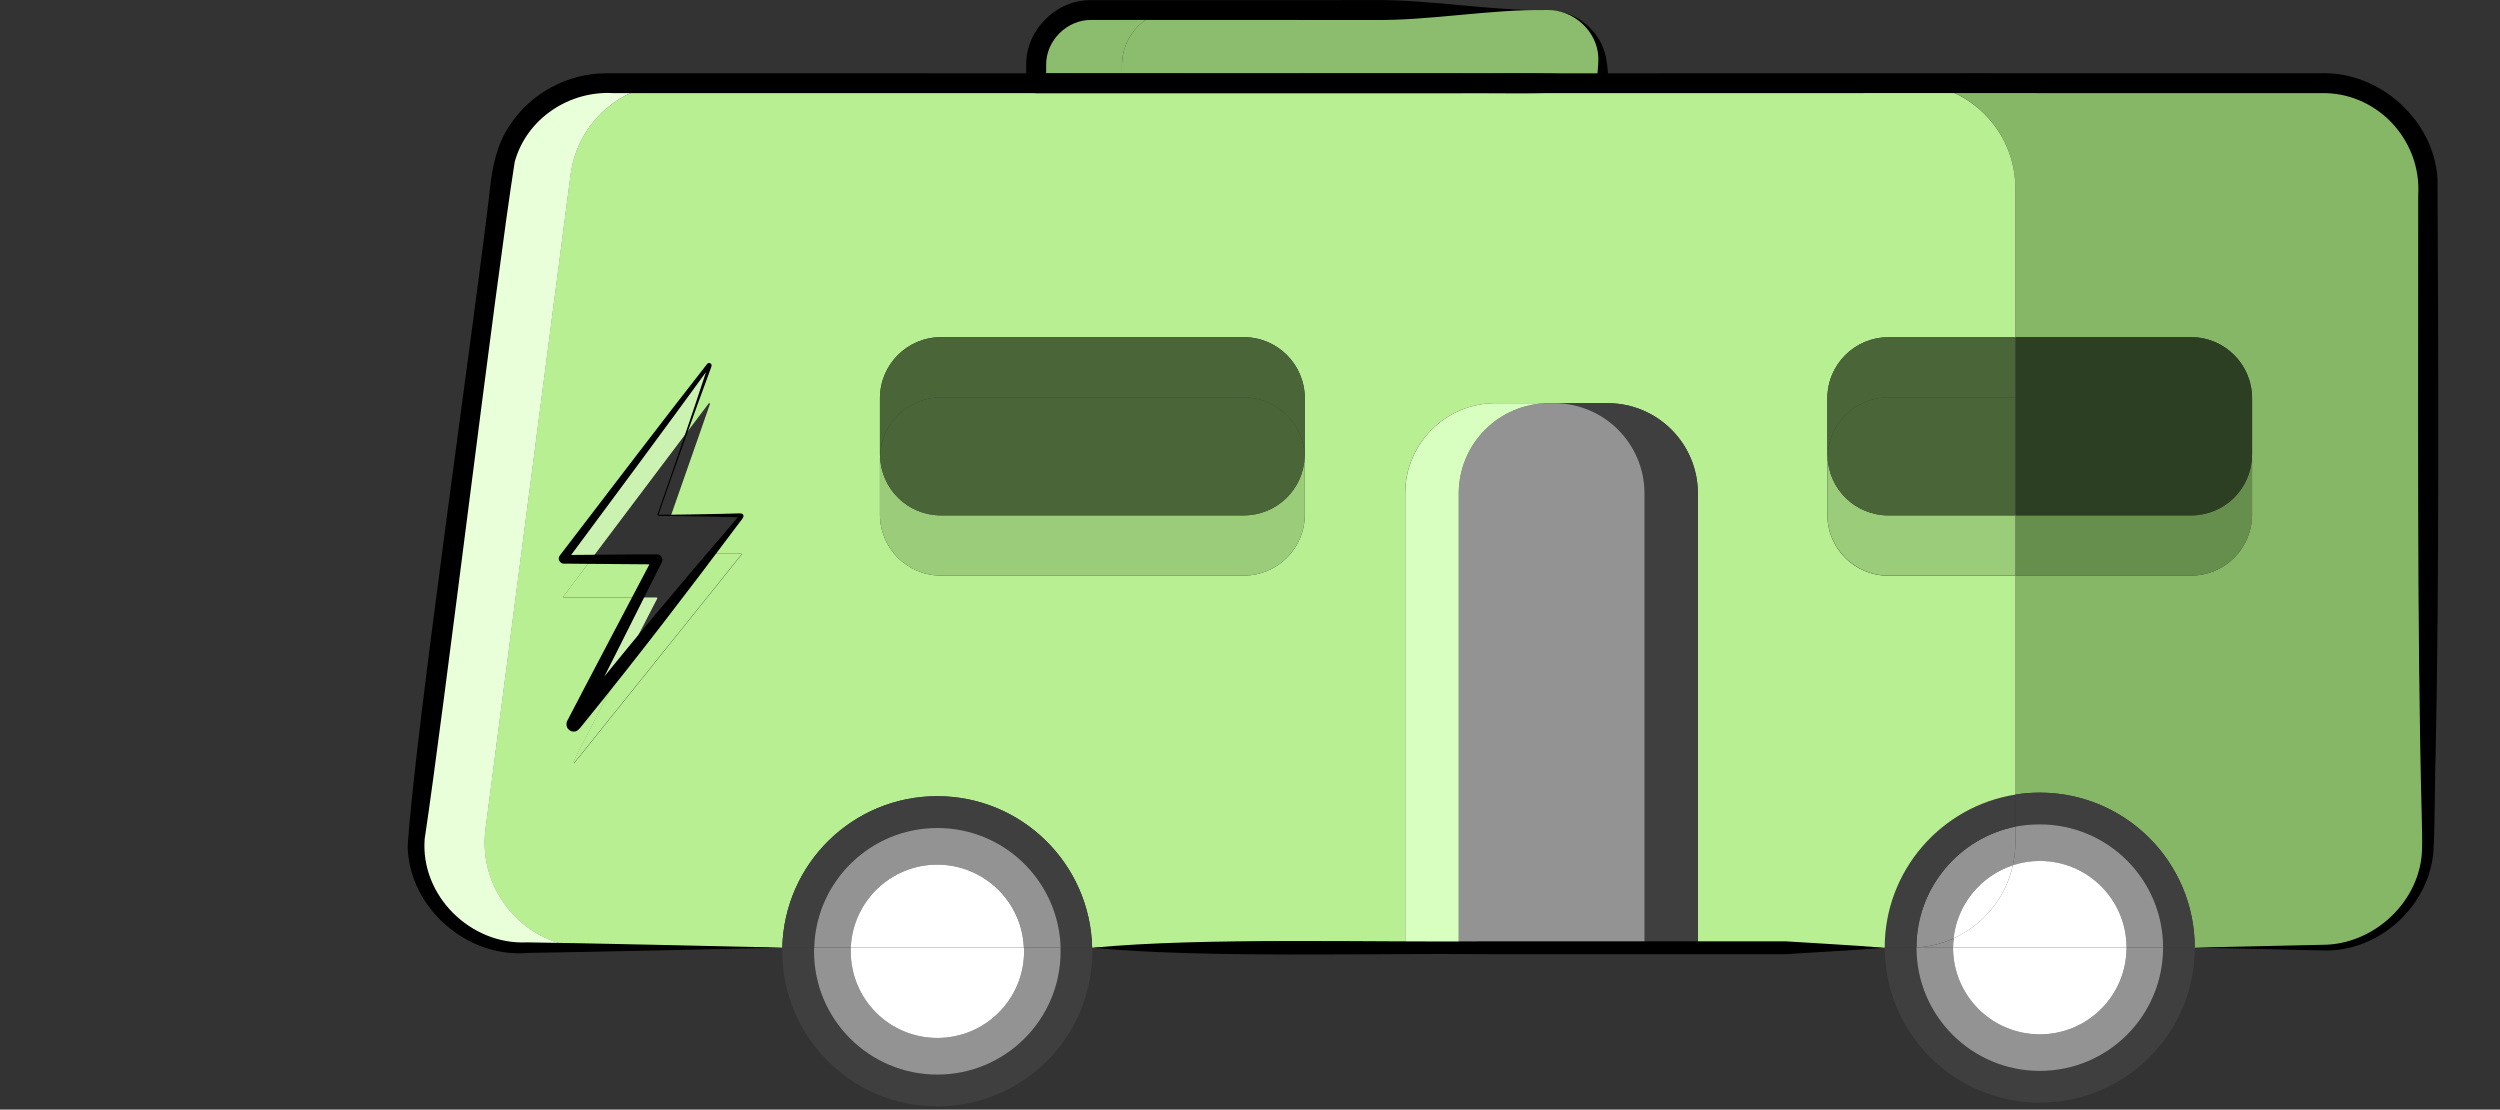 <?xml version="1.0" encoding="UTF-8"?>
<svg id="Capa_2" data-name="Capa 2" xmlns="http://www.w3.org/2000/svg" viewBox="0 0 338.38 150.19">
  <rect x="0" y="0" width="338.38" height="150.19" fill="#333333" stroke="none"/>
  <defs>
    <style>
      .cls-1 {
        fill: #cbf2b1;
      }

      .cls-1, .cls-2, .cls-3, .cls-4, .cls-5, .cls-6, .cls-7, .cls-8, .cls-9, .cls-10, .cls-11, .cls-12, .cls-13, .cls-14 {
        stroke-width: 0px;
      }

      .cls-2 {
        fill: #3f3f3f;
      }

      .cls-3 {
        fill: #9acc79;
      }

      .cls-4 {
        fill: #2d3f22;
      }

      .cls-5 {
        fill: #d9ffc0;
      }

      .cls-6 {
        fill: #86b767;
      }

      .cls-8 {
        fill: #b7ef92;
      }

      .cls-9 {
        fill: #939393;
      }

      .cls-10 {
        fill: #4a6638;
      }

      .cls-11 {
        fill: #fff;
      }

      .cls-12 {
        fill: #8cbc6d;
      }

      .cls-13 {
        fill: #668e4d;
      }

      .cls-14 {
        fill: #e8ffd9;
      }
    </style>
  </defs>
  <g id="Capa_2-2" data-name="Capa 2">
    <g>
      <g>
        <path class="cls-6" d="m328.64,25.49v88.56c0,7.85-6.37,14.22-14.22,14.22h-17.36c0-11.58-9.38-20.98-20.98-20.98-1.12,0-2.23.09-3.3.26v-29.64h23.79c4.55,0,8.25-3.7,8.25-8.25v-7.61c0-.09,0-.17-.02-.26.02-.09.02-.19.02-.28v-7.61c0-4.57-3.7-8.27-8.25-8.27h-23.79v-20.15c0-7.85-6.37-14.22-14.22-14.22h55.85c7.85,0,14.22,6.37,14.22,14.22Z"/>
        <path class="cls-13" d="m304.83,62.05v7.61c0,4.55-3.7,8.25-8.25,8.25h-23.79v-8.15h23.79c4.47,0,8.09-3.54,8.23-7.97.02.09.02.17.02.26Z"/>
        <path class="cls-4" d="m304.83,53.91v7.61c0,.09,0,.19-.02.28-.12-4.45-3.77-8.01-8.23-8.01h-23.79v-8.15h23.79c4.55,0,8.25,3.7,8.25,8.27Z"/>
        <path class="cls-4" d="m296.58,53.78c4.47,0,8.11,3.56,8.23,8.01-.14,4.43-3.77,7.97-8.23,7.97h-23.79v-15.98h23.79Z"/>
        <path class="cls-2" d="m292.78,128.26h4.29c0,11.6-9.38,20.98-20.98,20.98s-20.98-9.38-20.98-20.98h4.29c0,9.23,7.48,16.69,16.69,16.69s16.69-7.47,16.69-16.69Z"/>
        <path class="cls-2" d="m297.07,128.26h-4.29c0-9.21-7.47-16.69-16.69-16.69-1.13,0-2.23.1-3.3.31v-4.34c1.06-.17,2.18-.26,3.3-.26,11.6,0,20.98,9.4,20.98,20.98Z"/>
        <path class="cls-9" d="m287.83,128.26h4.95c0,9.23-7.47,16.69-16.69,16.69s-16.69-7.47-16.69-16.69h4.95c0,6.49,5.27,11.74,11.74,11.74s11.74-5.25,11.74-11.74Z"/>
        <path class="cls-9" d="m292.78,128.26h-4.95c0-6.47-5.25-11.72-11.74-11.72-1.27,0-2.49.21-3.65.58.23-.99.35-2.02.35-3.07v-2.16c1.06-.21,2.16-.31,3.3-.31,9.23,0,16.69,7.48,16.69,16.69Z"/>
        <path class="cls-11" d="m264.35,128.26h23.48c0,6.49-5.25,11.74-11.74,11.74s-11.74-5.25-11.74-11.74Z"/>
        <path class="cls-11" d="m287.83,128.26h-23.48c0-.42.02-.84.07-1.26,4.03-1.83,7.06-5.48,8.02-9.89,1.15-.37,2.37-.58,3.65-.58,6.49,0,11.74,5.25,11.74,11.72Z"/>
        <path class="cls-9" d="m272.79,111.89v2.16c0,1.05-.12,2.08-.35,3.07-4.31,1.41-7.54,5.25-8.02,9.89-1.53.7-3.24,1.13-5.02,1.24,0-8.08,5.77-14.83,13.4-16.36Z"/>
        <path class="cls-2" d="m272.79,107.54v4.34c-7.62,1.53-13.4,8.29-13.4,16.36-.28.02-.54.02-.82.02h-3.47c0-10.47,7.67-19.13,17.69-20.72Z"/>
        <path class="cls-8" d="m272.79,77.91v29.64c-10.01,1.59-17.69,10.26-17.69,20.72h-25.29v-61.47c0-6.75-5.46-12.23-12.23-12.23h-15.16c-6.75,0-12.23,5.48-12.23,12.23v61.47h-42.37c-.26-11.37-9.54-20.5-20.97-20.5s-20.7,9.12-20.97,20.5h-26.09c-8.58,0-15.19-7.54-14.09-16.05l11.51-88.56c.92-7.08,6.96-12.38,14.09-12.38h167.26c7.85,0,14.22,6.37,14.22,14.22v20.15h-17.2c-4.55,0-8.25,3.7-8.25,8.27v7.61c0,.09,0,.19.02.28-.02.09-.02.17-.02.26v7.61c0,4.55,3.7,8.25,8.25,8.25h17.2Zm-96.18-8.25v-7.61c0-.09,0-.17-.02-.26.02-.09.02-.19.02-.28v-7.61c0-4.57-3.7-8.27-8.27-8.27h-40.97c-4.57,0-8.27,3.7-8.27,8.27v7.61c0,.09,0,.19.02.28-.02.09-.02.17-.02.26v7.61c0,4.55,3.7,8.25,8.27,8.25h40.97c4.57,0,8.27-3.7,8.27-8.25Zm-76.28.28c.05-.07.02-.17-.07-.17h-9.44l5.27-15.07c.03-.1-.1-.17-.17-.09l-2.98,3.96,3.16-9.02c.03-.1-.1-.19-.17-.1l-19.66,26.13c-.05.05,0,.16.07.16h3.68l-3.75,4.99c-.05.07,0,.16.07.16h10.05c-2.93,5.7-5.86,11.43-8.81,17.11-.05.1.09.21.16.12,2.27-2.83,4.52-5.65,6.79-8.46-2.3,4.5-4.62,9-6.94,13.5-.05.1.09.19.16.1,7.54-9.38,15.07-18.77,22.61-28.17.05-.05.02-.16-.07-.16h-3.94c1.34-1.66,2.67-3.33,4.01-4.99Z"/>
        <path class="cls-3" d="m272.79,69.76v8.15h-17.2c-4.55,0-8.25-3.7-8.25-8.25v-7.61c0-.09,0-.17.02-.26.14,4.43,3.77,7.97,8.23,7.97h17.2Z"/>
        <path class="cls-10" d="m272.79,53.78v15.98h-17.2c-4.47,0-8.09-3.54-8.23-7.97.12-4.45,3.77-8.01,8.23-8.01h17.2Z"/>
        <path class="cls-10" d="m272.79,45.64v8.15h-17.2c-4.47,0-8.11,3.56-8.23,8.01-.02-.09-.02-.19-.02-.28v-7.61c0-4.57,3.7-8.27,8.25-8.27h17.2Z"/>
        <path class="cls-11" d="m272.44,117.12c-.96,4.41-3.99,8.06-8.02,9.89.49-4.64,3.72-8.48,8.02-9.89Z"/>
        <path class="cls-9" d="m264.42,127.01c-.05.42-.07.84-.07,1.26h-4.95v-.02c1.78-.1,3.49-.54,5.02-1.24Z"/>
        <path class="cls-2" d="m229.81,66.8v61.47h-7.22v-61.47c0-6.75-5.48-12.23-12.24-12.23h7.24c6.77,0,12.23,5.48,12.23,12.23Z"/>
        <path class="cls-9" d="m222.59,66.8v61.47h-25.15v-61.47c0-6.75,5.46-12.23,12.23-12.23h.68c6.77,0,12.24,5.48,12.24,12.23Z"/>
        <path class="cls-12" d="m216.92,8.82v2.46h-65.06v-2.46c0-4.12,3.33-7.47,7.45-7.47h50.17c4.12,0,7.45,3.35,7.45,7.47Z"/>
        <path class="cls-5" d="m202.43,54.57h7.24c-6.77,0-12.23,5.48-12.23,12.23v61.47h-7.24v-61.47c0-6.75,5.48-12.23,12.23-12.23Z"/>
        <path class="cls-3" d="m176.61,62.05v7.61c0,4.55-3.7,8.25-8.27,8.25h-40.97c-4.57,0-8.27-3.7-8.27-8.25v-7.61c0-.09,0-.17.02-.26.14,4.43,3.77,7.97,8.25,7.97h40.97c4.48,0,8.11-3.54,8.25-7.97.02.09.02.17.02.26Z"/>
        <path class="cls-10" d="m176.61,53.91v7.61c0,.09,0,.19-.02.28-.12-4.45-3.77-8.01-8.25-8.01h-40.97c-4.48,0-8.13,3.56-8.25,8.01-.02-.09-.02-.19-.02-.28v-7.61c0-4.57,3.7-8.27,8.27-8.27h40.97c4.57,0,8.27,3.7,8.27,8.27Z"/>
        <path class="cls-10" d="m168.34,53.78c4.48,0,8.13,3.56,8.25,8.01-.14,4.43-3.77,7.97-8.25,7.97h-40.97c-4.48,0-8.11-3.54-8.25-7.97.12-4.45,3.77-8.01,8.25-8.01h40.97Z"/>
        <path class="cls-12" d="m147.71,1.35h11.6c-4.12,0-7.45,3.35-7.45,7.47v2.46h-11.6v-2.46c0-4.12,3.33-7.47,7.45-7.47Z"/>
        <path class="cls-2" d="m147.83,128.26c.02.17.02.33.02.51,0,11.58-9.38,20.98-20.98,20.98s-20.98-9.4-20.98-20.98c0-.17,0-.33.02-.51h4.29c-.02.17-.02.33-.02.51,0,9.21,7.48,16.68,16.69,16.68s16.69-7.47,16.69-16.68c0-.17,0-.33-.02-.51h4.29Z"/>
        <path class="cls-2" d="m147.83,128.26h-4.29c-.26-9-7.62-16.19-16.68-16.19s-16.41,7.19-16.68,16.19h-4.29c.26-11.37,9.56-20.5,20.97-20.5s20.7,9.12,20.97,20.5Z"/>
        <path class="cls-9" d="m143.54,128.26c.02.17.02.33.02.51,0,9.21-7.47,16.68-16.69,16.68s-16.69-7.47-16.69-16.68c0-.17,0-.33.02-.51h4.97c-.02.17-.02.33-.02.51,0,6.47,5.25,11.72,11.72,11.72s11.74-5.25,11.74-11.72c0-.17,0-.33-.02-.51h4.95Z"/>
        <path class="cls-9" d="m143.54,128.26h-4.95c-.26-6.26-5.41-11.23-11.72-11.23s-11.44,4.97-11.7,11.23h-4.97c.26-9,7.64-16.19,16.68-16.19s16.41,7.19,16.68,16.19Z"/>
        <path class="cls-11" d="m138.59,128.26c.02.17.02.33.02.51,0,6.47-5.25,11.72-11.74,11.72s-11.72-5.25-11.72-11.72c0-.17,0-.33.02-.51h23.43Z"/>
        <path class="cls-11" d="m138.59,128.26h-23.43c.26-6.26,5.41-11.23,11.7-11.23s11.46,4.97,11.72,11.23Z"/>
        <path class="cls-8" d="m100.26,74.92c.09,0,.12.1.07.16-7.54,9.4-15.07,18.79-22.61,28.17-.07.09-.21,0-.16-.1,2.32-4.5,4.64-9,6.94-13.5,3.94-4.92,7.88-9.82,11.81-14.72h3.94Z"/>
        <path class="cls-1" d="m95.92,49.44c.07-.09.21,0,.17.1l-3.16,9.02-12.93,17.16h-3.68c-.07,0-.12-.1-.07-.16l19.66-26.13Z"/>
        <path class="cls-14" d="m82.02,11.27h9.3c-7.13,0-13.17,5.3-14.09,12.38l-11.51,88.56c-1.1,8.51,5.51,16.05,14.09,16.05h-9.3c-8.58,0-15.19-7.54-14.09-16.05l11.51-88.56c.91-7.08,6.94-12.38,14.09-12.38Z"/>
        <path class="cls-8" d="m88.87,75.73c.07,0,.12.07.09.14-.85,1.67-1.73,3.33-2.58,5.01h-10.05c-.07,0-.12-.09-.07-.16l3.75-4.99h8.86Z"/>
        <path class="cls-1" d="m88.87,80.87c.07,0,.12.09.09.14l-4.45,8.63c-2.27,2.81-4.52,5.63-6.79,8.46-.07.09-.21-.02-.16-.12,2.95-5.69,5.88-11.41,8.81-17.11h2.49Z"/>
      </g>
      <path class="cls-7" d="m88.99,69.61c1.96-5.55,4.89-14.1,6.71-19.67,0,0,.09-.26.09-.26,0,0,.04-.13.04-.13.01-.02.04-.15.02-.04,0,.08.06.14.13.14.06.04.19-.11.12-.03,0,0-.16.22-.16.22-5.09,7.02-13.91,18.92-19.15,25.97,0,0-.04.05-.04.05,0,0-.06.09.03-.06.17-.32-.15-.71-.43-.68.04,0,.16,0,.21,0,0,0,2.19-.02,2.19-.02,2.9,0,7.45-.09,10.3-.06.46.09.74.64.54,1.06-.03.07-.26.51-.3.59,0,0-.99,1.95-.99,1.95-1.42,2.83-8.54,17.02-9.84,19.54,0,0-.06.12-.06.12l-.03.06c.26-.44-.12-1.15-.65-1.14-.19-.02-.42.05-.55.17-.18.17-.1.11-.1.09l.34-.43c6.89-8.73,14.43-17.68,21.66-26.1.16-.2.87-1.03,1.03-1.2-.08.13.05.28.17.27,0,0-.07,0-.07,0h-.27c-2.44-.08-6.31-.15-8.75-.17-.37,0-1.28-.02-1.64-.02-.18-.01-.61.07-.53-.25h0Zm.16.06c2.33.01,6.17-.07,8.57-.12,0,0,2.19-.06,2.19-.06,0,0,.27,0,.27,0,.1,0,.2,0,.3.07.4.29-.08.75-.24.97,0,0-.66.87-.66.87-6.42,8.58-13.33,17.61-20.1,25.94,0,0-.69.85-.69.85-.28.35-.64.9-1.21.83-.83-.08-1.16-.98-.71-1.63,2.06-3.99,9.05-17.22,11.19-21.31,0,0,.25-.48.25-.48,0,0,.04-.08.01-.02-.05.12-.06.27-.02.4.04.23.38.43.54.41-2.81-.02-7.29-.06-10.12-.08,0,0-2.19-.02-2.19-.02,0,0-.14,0-.14,0h-.07c-.41.04-.87-.51-.63-.96.11-.22.35-.47.48-.66,5.22-6.81,14.11-18.49,19.34-25.15,0,0,.17-.22.17-.22.03-.04.06-.08.1-.11.21-.15.53,0,.54.27-.02.21-.04.15-.05.22l-.05.13-.09.26c-2.04,5.49-5.08,14.01-6.99,19.57h0Z"/>
      <path class="cls-7" d="m255.1,128.27c-4.47.37-8.94.59-13.41.88-8.44,0-31.46,0-40.22,0-15.57-.16-38.45.57-53.62-.87,15.09-1.44,38.15-.71,53.62-.87,8.83,0,31.67,0,40.22,0,4.47.29,8.94.51,13.41.88h0Z"/>
      <path class="cls-7" d="m105.88,128.27c-8.56.18-25.95.59-34.52.71-8.17.69-15.96-6.1-16.18-14.36.85-14.55,9.49-74.28,11.13-89.02.32-3.02.96-6.18,2.74-8.72,2.84-4.3,7.84-6.97,12.99-6.96.59-.01,2.6.01,3.24,0,0,0,34.52,0,34.52,0,58.7.04,135.75-.03,194.17,0,7.98-.35,15.44,6.21,15.95,14.24.11,22.96.25,54.76-.25,77.78-.12,2.91-.1,10.12-.28,12.99-.42,7.64-7.4,14.01-15.04,13.71,0,0-17.26-.38-17.26-.38,0,0,17.26-.38,17.26-.38,7.03.01,13.37-5.98,13.48-13.04.04-1.11-.02-3.09-.04-4.27-.67-25.51-.46-58.61-.48-84.14.48-7.56-5.7-14.11-13.33-13.82-58.32-.03-135.56.02-194.17,0,0,0-34.52,0-34.52,0,0,0-2.16,0-2.16,0-6.02-.4-11.83,3.4-13.46,9.29-2.61,16.45-9.67,75.06-12.19,91.65-.59,7.69,6.23,14.39,13.89,14,8.65.12,25.89.52,34.52.71h0Z"/>
      <path class="cls-7" d="m209.48,1.36c-7.93-.13-15.81,1.45-23.73,1.35-3.01-.01-11.12-.01-14.24-.01,0,0-18.98,0-18.98,0,0,0-4.75,0-4.75,0-3.36-.09-6.28,2.85-6.18,6.2,0,0,0,2.37,0,2.37l-1.34-1.34c12.75,0,45.19,0,57.51,0,6.39.06,12.78-.24,19.17.5l-.84.84c.08-1.17.27-2.4.24-3.46-.1-3.53-3.32-6.5-6.86-6.45h0Zm0,0c3.67-.05,7.1,2.69,7.87,6.3.27,1.29.28,2.42.41,3.61.05.49-.36.85-.84.84-6.39.74-12.78.45-19.17.5-12.18,0-44.92,0-57.51,0-.74,0-1.34-.6-1.34-1.34v-2.37c-.14-4.77,4.1-9.02,8.87-8.88,0,0,4.75,0,4.75,0h18.98c3.16,0,11.19,0,14.24-.01,7.92-.1,15.8,1.48,23.73,1.35h0Z"/>
    </g>
  </g>
</svg>